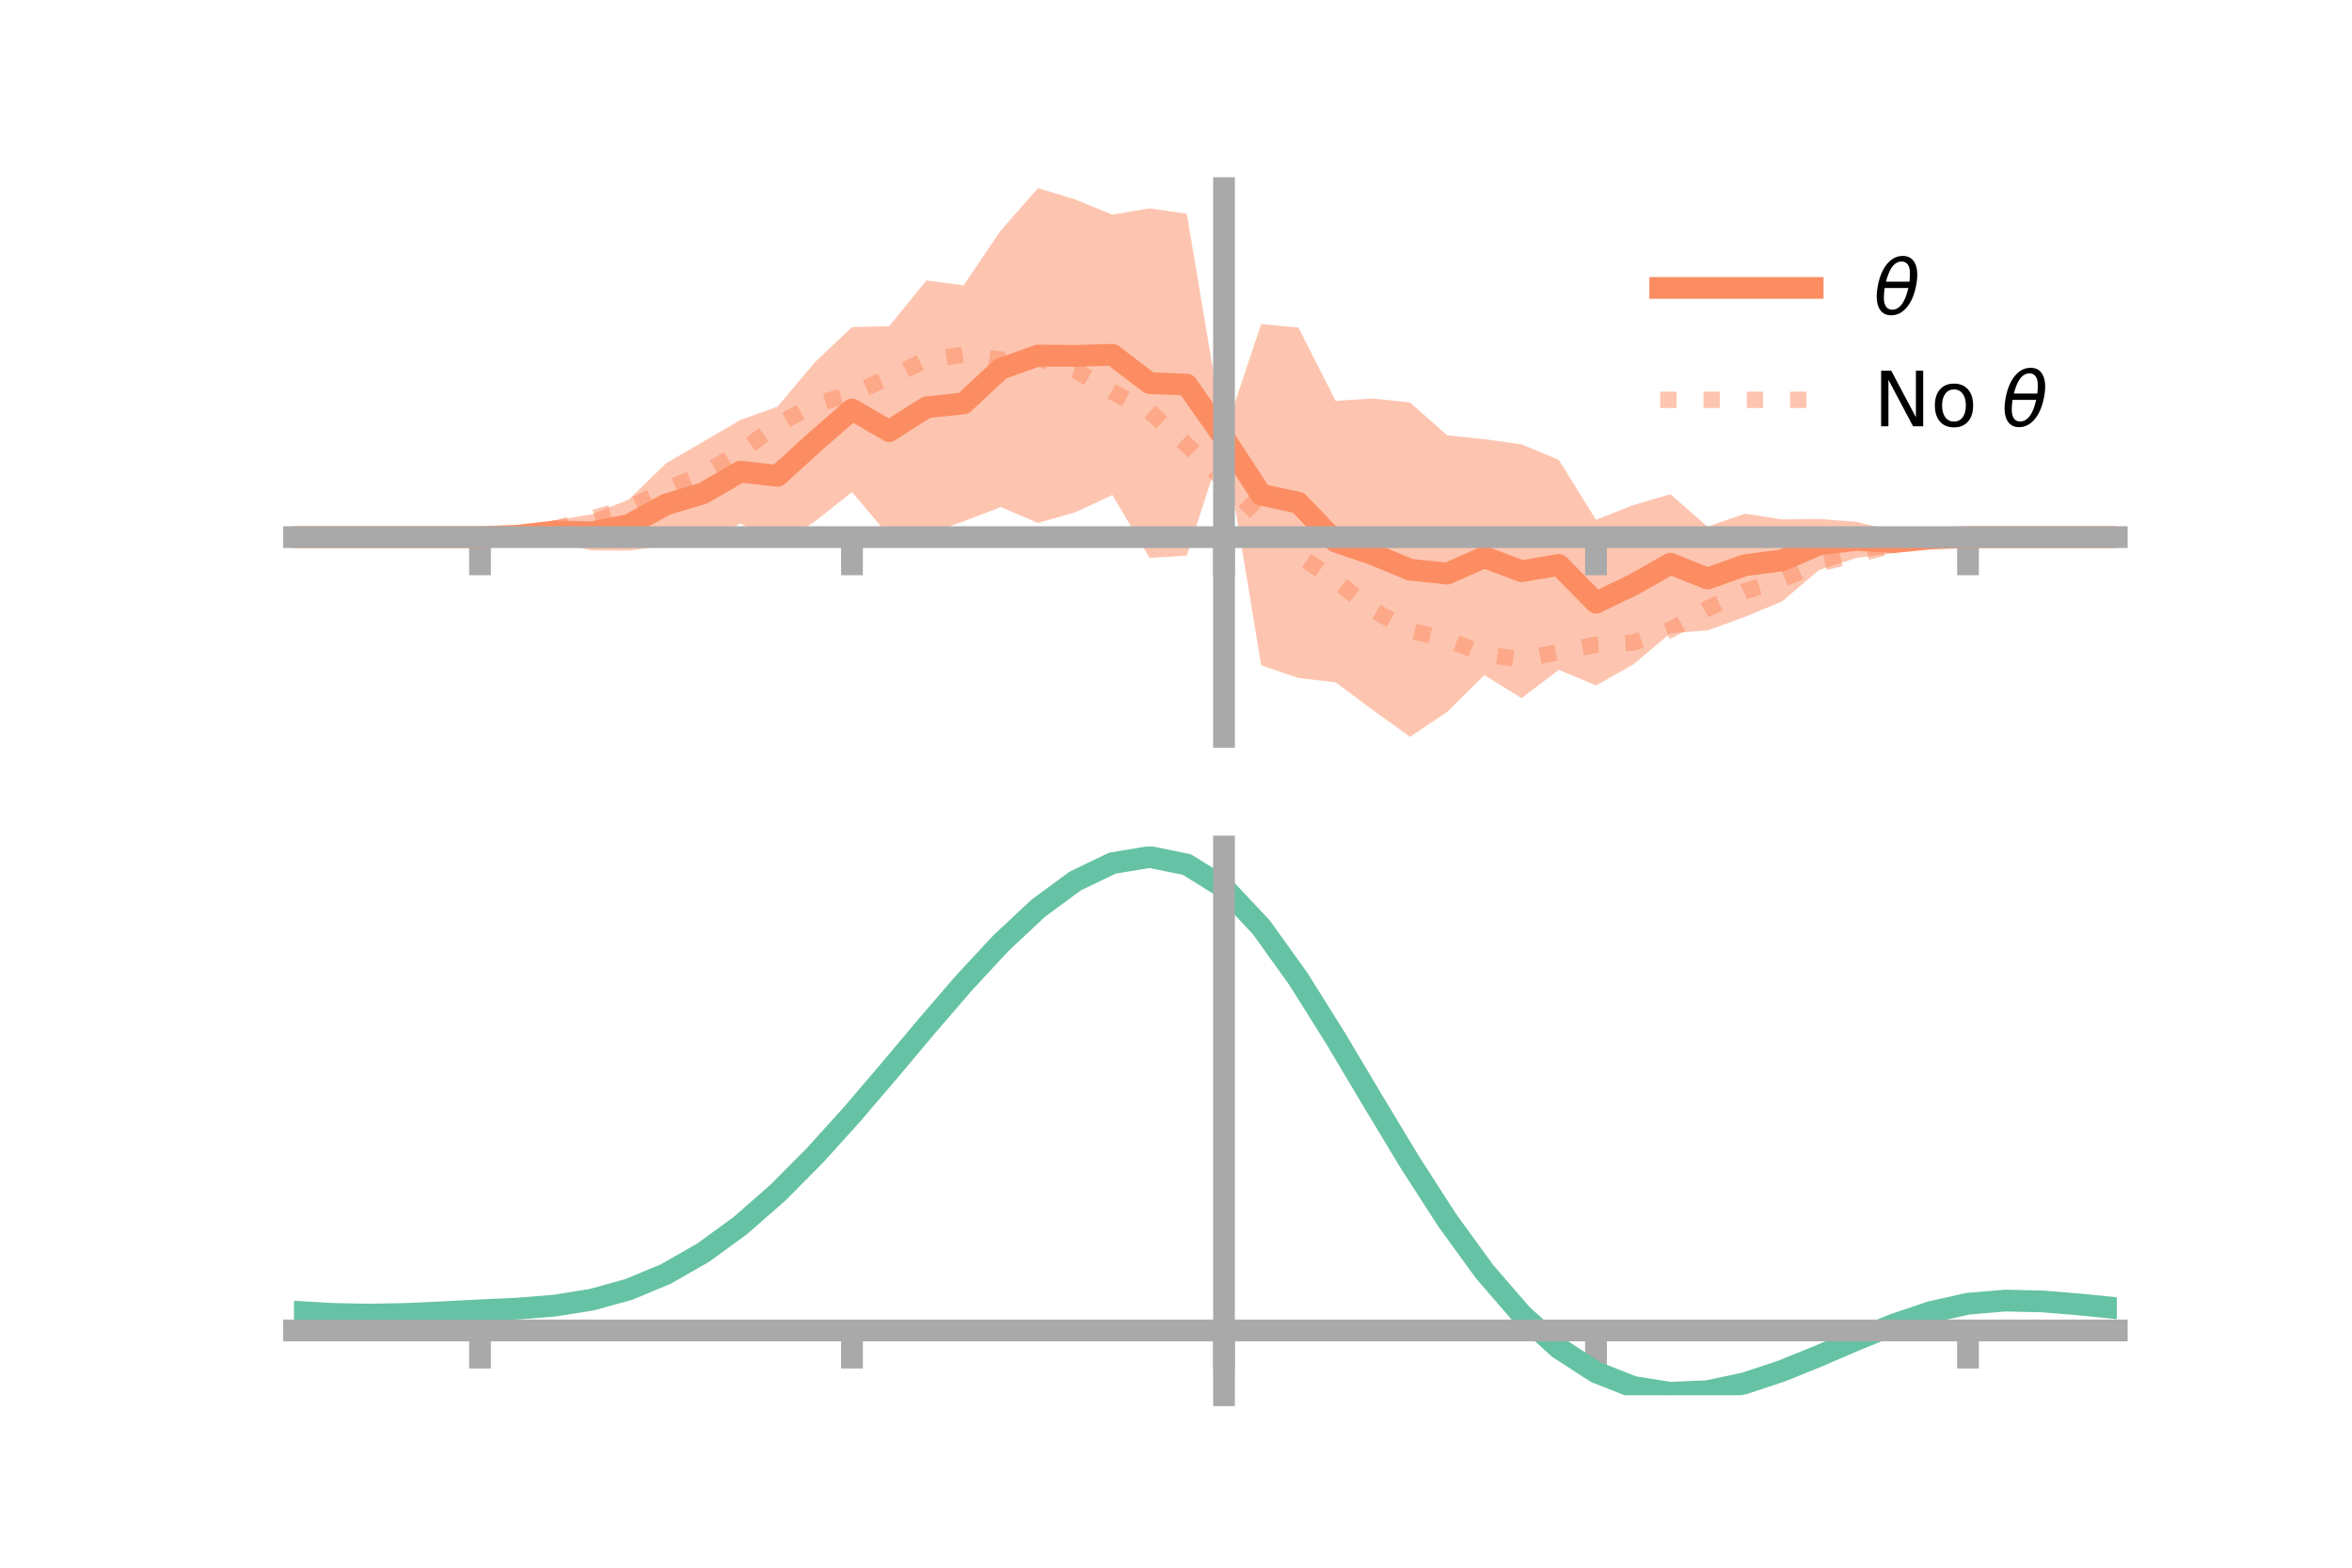 <?xml version="1.0" encoding="utf-8" standalone="no"?>
<!DOCTYPE svg PUBLIC "-//W3C//DTD SVG 1.1//EN"
  "http://www.w3.org/Graphics/SVG/1.1/DTD/svg11.dtd">
<!-- Created with matplotlib (https://matplotlib.org/) -->
<svg height="144pt" version="1.1" viewBox="0 0 216 144" width="216pt" xmlns="http://www.w3.org/2000/svg" xmlns:xlink="http://www.w3.org/1999/xlink">
 <defs>
  <style type="text/css">*{stroke-linecap:butt;stroke-linejoin:round;}</style>
 </defs>
 <g id="figure_1">
  <g id="patch_1">
   <path d="M 0 144 
L 216 144 
L 216 0 
L 0 0 
z
" style="fill:none;"/>
  </g>
  <g id="axes_1">
   <g id="patch_2">
    <path d="M 27 67.68 
L 194.4 67.68 
L 194.4 17.28 
L 27 17.28 
z
" style="fill:none;"/>
   </g>
   <g id="PolyCollection_1">
    <path clip-path="url(#p5ed990d97a)" d="M 27 49.338 
L 27 49.338 
L 30.416 49.338 
L 33.833 49.338 
L 37.249 49.338 
L 40.665 49.338 
L 44.082 49.337 
L 47.498 48.942 
L 50.914 47.807 
L 54.331 47.241 
L 57.747 45.883 
L 61.163 42.561 
L 64.58 40.571 
L 67.996 38.575 
L 71.412 37.35 
L 74.829 33.281 
L 78.245 30.04 
L 81.661 29.959 
L 85.078 25.759 
L 88.494 26.211 
L 91.91 21.169 
L 95.327 17.28 
L 98.743 18.318 
L 102.159 19.713 
L 105.576 19.139 
L 108.992 19.633 
L 112.408 39.981 
L 115.824 29.76 
L 119.241 30.088 
L 122.657 36.822 
L 126.073 36.603 
L 129.49 36.971 
L 132.906 39.985 
L 136.322 40.344 
L 139.739 40.812 
L 143.155 42.24 
L 146.571 47.751 
L 149.988 46.394 
L 153.404 45.399 
L 156.82 48.381 
L 160.237 47.181 
L 163.653 47.71 
L 167.069 47.667 
L 170.486 47.934 
L 173.902 48.795 
L 177.318 49.191 
L 180.735 49.338 
L 184.151 49.338 
L 187.567 49.338 
L 190.984 49.338 
L 194.4 49.338 
L 194.4 49.338 
L 194.4 49.338 
L 190.984 49.338 
L 187.567 49.338 
L 184.151 49.338 
L 180.735 49.338 
L 177.318 49.726 
L 173.902 50.811 
L 170.486 51.251 
L 167.069 52.349 
L 163.653 55.25 
L 160.237 56.666 
L 156.82 57.904 
L 153.404 58.163 
L 149.988 61.041 
L 146.571 62.96 
L 143.155 61.53 
L 139.739 64.13 
L 136.322 62.012 
L 132.906 65.392 
L 129.49 67.68 
L 126.073 65.222 
L 122.657 62.674 
L 119.241 62.28 
L 115.824 61.109 
L 112.408 40.446 
L 108.992 51.03 
L 105.576 51.25 
L 102.159 45.468 
L 98.743 47.062 
L 95.327 48.036 
L 91.91 46.58 
L 88.494 47.891 
L 85.078 49.075 
L 81.661 49.243 
L 78.245 45.197 
L 74.829 47.914 
L 71.412 50.066 
L 67.996 48.07 
L 64.58 50.048 
L 61.163 50.113 
L 57.747 50.569 
L 54.331 50.554 
L 50.914 49.822 
L 47.498 49.479 
L 44.082 49.338 
L 40.665 49.338 
L 37.249 49.338 
L 33.833 49.338 
L 30.416 49.338 
L 27 49.338 
z
" style="fill:#fc8d62;fill-opacity:0.5;"/>
   </g>
   <g id="matplotlib.axis_1">
    <g id="xtick_1">
     <g id="line2d_1">
      <defs>
       <path d="M 0 0 
L 0 3.5 
" id="mf225eea867" style="stroke:#a9a9a9;stroke-width:2;"/>
      </defs>
      <g>
       <use style="fill:#a9a9a9;stroke:#a9a9a9;stroke-width:2;" x="44.082" xlink:href="#mf225eea867" y="49.338"/>
      </g>
     </g>
    </g>
    <g id="xtick_2">
     <g id="line2d_2">
      <g>
       <use style="fill:#a9a9a9;stroke:#a9a9a9;stroke-width:2;" x="78.245" xlink:href="#mf225eea867" y="49.338"/>
      </g>
     </g>
    </g>
    <g id="xtick_3">
     <g id="line2d_3">
      <g>
       <use style="fill:#a9a9a9;stroke:#a9a9a9;stroke-width:2;" x="112.408" xlink:href="#mf225eea867" y="49.338"/>
      </g>
     </g>
    </g>
    <g id="xtick_4">
     <g id="line2d_4">
      <g>
       <use style="fill:#a9a9a9;stroke:#a9a9a9;stroke-width:2;" x="146.571" xlink:href="#mf225eea867" y="49.338"/>
      </g>
     </g>
    </g>
    <g id="xtick_5">
     <g id="line2d_5">
      <g>
       <use style="fill:#a9a9a9;stroke:#a9a9a9;stroke-width:2;" x="180.735" xlink:href="#mf225eea867" y="49.338"/>
      </g>
     </g>
    </g>
   </g>
   <g id="matplotlib.axis_2"/>
   <g id="line2d_6">
    <path clip-path="url(#p5ed990d97a)" d="M 27 49.338 
L 30.416 49.338 
L 33.833 49.338 
L 37.249 49.338 
L 40.665 49.338 
L 44.082 49.338 
L 47.498 49.211 
L 50.914 48.815 
L 54.331 48.897 
L 57.747 48.226 
L 61.163 46.337 
L 64.58 45.309 
L 67.996 43.322 
L 71.412 43.708 
L 74.829 40.598 
L 78.245 37.618 
L 81.661 39.601 
L 85.078 37.417 
L 88.494 37.051 
L 91.91 33.875 
L 95.327 32.658 
L 98.743 32.69 
L 102.159 32.59 
L 105.576 35.195 
L 108.992 35.332 
L 112.408 40.213 
L 115.824 45.435 
L 119.241 46.184 
L 122.657 49.748 
L 126.073 50.912 
L 129.49 52.325 
L 132.906 52.689 
L 136.322 51.178 
L 139.739 52.471 
L 143.155 51.885 
L 146.571 55.355 
L 149.988 53.718 
L 153.404 51.781 
L 156.82 53.142 
L 160.237 51.923 
L 163.653 51.48 
L 167.069 50.008 
L 170.486 49.592 
L 173.902 49.803 
L 177.318 49.458 
L 180.735 49.338 
L 184.151 49.338 
L 187.567 49.338 
L 190.984 49.338 
L 194.4 49.338 
" style="fill:none;stroke:#fc8d62;stroke-linecap:square;stroke-width:2;"/>
   </g>
   <g id="line2d_7">
    <path clip-path="url(#p5ed990d97a)" d="M 27 49.338 
L 30.416 49.338 
L 33.833 49.338 
L 37.249 49.338 
L 40.665 49.338 
L 44.082 49.335 
L 47.498 49.153 
L 50.914 48.587 
L 54.331 47.628 
L 57.747 46.665 
L 61.163 44.96 
L 64.58 43.529 
L 67.996 41.512 
L 71.412 38.994 
L 74.829 37.15 
L 78.245 36.179 
L 81.661 34.671 
L 85.078 33.057 
L 88.494 32.59 
L 91.91 33.028 
L 95.327 32.921 
L 98.743 34.018 
L 102.159 35.99 
L 105.576 37.804 
L 108.992 40.866 
L 112.408 44.143 
L 115.824 47.558 
L 119.241 50.973 
L 122.657 53.33 
L 126.073 56.017 
L 129.49 57.926 
L 132.906 58.736 
L 136.322 60.1 
L 139.739 60.574 
L 143.155 59.883 
L 146.571 59.226 
L 149.988 59.022 
L 153.404 57.847 
L 156.82 55.895 
L 160.237 54.321 
L 163.653 53.226 
L 167.069 51.756 
L 170.486 50.938 
L 173.902 50.055 
L 177.318 49.518 
L 180.735 49.341 
L 184.151 49.338 
L 187.567 49.338 
L 190.984 49.338 
L 194.4 49.338 
" style="fill:none;stroke:#fc8d62;stroke-dasharray:1.5,2.475;stroke-dashoffset:0;stroke-opacity:0.5;stroke-width:1.5;"/>
   </g>
   <g id="patch_3">
    <path d="M 112.408 67.68 
L 112.408 17.28 
" style="fill:none;stroke:#a9a9a9;stroke-linecap:square;stroke-linejoin:miter;stroke-width:2;"/>
   </g>
   <g id="patch_4">
    <path d="M 194.4 67.68 
L 194.4 17.28 
" style="fill:none;"/>
   </g>
   <g id="patch_5">
    <path d="M 27 49.338 
L 194.4 49.338 
" style="fill:none;stroke:#a9a9a9;stroke-linecap:square;stroke-linejoin:miter;stroke-width:2;"/>
   </g>
   <g id="patch_6">
    <path d="M 27 17.28 
L 194.4 17.28 
" style="fill:none;"/>
   </g>
   <g id="legend_1">
    <g id="line2d_8">
     <path d="M 152.47 26.449 
L 166.47 26.449 
" style="fill:none;stroke:#fc8d62;stroke-linecap:square;stroke-width:2;"/>
    </g>
    <g id="line2d_9"/>
    <g id="text_1">
     <!-- $\theta$ -->
     <g transform="translate(172.07 28.899)scale(0.07 -0.07)">
      <defs>
       <path d="M 45.516 34.672 
L 14.453 34.672 
Q 12.359 20.062 14.5 13.875 
Q 17.188 6.25 24.469 6.25 
Q 31.781 6.25 37.359 13.922 
Q 42.234 20.656 45.516 34.672 
z
M 47.016 42.969 
Q 48.344 56.844 46.625 61.719 
Q 43.953 69.438 36.766 69.438 
Q 29.297 69.438 23.828 61.812 
Q 19.531 55.672 16.156 42.969 
z
M 38.188 76.766 
Q 49.906 76.766 54.594 66.406 
Q 59.281 56.109 55.719 37.844 
Q 52.203 19.625 43.453 9.281 
Q 34.766 -1.125 23.047 -1.125 
Q 11.281 -1.125 6.641 9.281 
Q 2 19.625 5.516 37.844 
Q 9.078 56.109 17.719 66.406 
Q 26.422 76.766 38.188 76.766 
z
" id="DejaVuSans-Oblique-952"/>
      </defs>
      <use transform="translate(0 0.234)" xlink:href="#DejaVuSans-Oblique-952"/>
     </g>
    </g>
    <g id="line2d_10">
     <path d="M 152.47 36.724 
L 166.47 36.724 
" style="fill:none;stroke:#fc8d62;stroke-dasharray:1.5,2.475;stroke-dashoffset:0;stroke-opacity:0.5;stroke-width:1.5;"/>
    </g>
    <g id="line2d_11"/>
    <g id="text_2">
     <!-- No $\theta$ -->
     <g transform="translate(172.07 39.174)scale(0.07 -0.07)">
      <defs>
       <path d="M 9.812 72.906 
L 23.094 72.906 
L 55.422 11.922 
L 55.422 72.906 
L 64.984 72.906 
L 64.984 0 
L 51.703 0 
L 19.391 60.984 
L 19.391 0 
L 9.812 0 
z
" id="DejaVuSans-78"/>
       <path d="M 30.609 48.391 
Q 23.391 48.391 19.188 42.75 
Q 14.984 37.109 14.984 27.297 
Q 14.984 17.484 19.156 11.844 
Q 23.344 6.203 30.609 6.203 
Q 37.797 6.203 41.984 11.859 
Q 46.188 17.531 46.188 27.297 
Q 46.188 37.016 41.984 42.703 
Q 37.797 48.391 30.609 48.391 
z
M 30.609 56 
Q 42.328 56 49.016 48.375 
Q 55.719 40.766 55.719 27.297 
Q 55.719 13.875 49.016 6.219 
Q 42.328 -1.422 30.609 -1.422 
Q 18.844 -1.422 12.172 6.219 
Q 5.516 13.875 5.516 27.297 
Q 5.516 40.766 12.172 48.375 
Q 18.844 56 30.609 56 
z
" id="DejaVuSans-111"/>
       <path id="DejaVuSans-32"/>
      </defs>
      <use transform="translate(0 0.234)" xlink:href="#DejaVuSans-78"/>
      <use transform="translate(74.805 0.234)" xlink:href="#DejaVuSans-111"/>
      <use transform="translate(135.986 0.234)" xlink:href="#DejaVuSans-32"/>
      <use transform="translate(167.773 0.234)" xlink:href="#DejaVuSans-Oblique-952"/>
     </g>
    </g>
   </g>
  </g>
  <g id="axes_2">
   <g id="patch_7">
    <path d="M 27 128.16 
L 194.4 128.16 
L 194.4 77.76 
L 27 77.76 
z
" style="fill:none;"/>
   </g>
   <g id="PolyCollection_2">
    <path clip-path="url(#pff3215afc0)" d="M 27 120.52 
L 27 120.439 
L 30.416 120.656 
L 33.833 120.726 
L 37.249 120.657 
L 40.665 120.492 
L 44.082 120.305 
L 47.498 120.144 
L 50.914 119.867 
L 54.331 119.315 
L 57.747 118.36 
L 61.163 116.912 
L 64.58 114.919 
L 67.996 112.373 
L 71.412 109.306 
L 74.829 105.787 
L 78.245 101.915 
L 81.661 97.821 
L 85.078 93.658 
L 88.494 89.602 
L 91.91 85.841 
L 95.327 82.575 
L 98.743 80.006 
L 102.159 78.336 
L 105.576 77.76 
L 108.992 78.466 
L 112.408 80.621 
L 115.824 84.309 
L 119.241 89.141 
L 122.657 94.676 
L 126.073 100.503 
L 129.49 106.26 
L 132.906 111.646 
L 136.322 116.429 
L 139.739 120.44 
L 143.155 123.58 
L 146.571 125.814 
L 149.988 127.168 
L 153.404 127.716 
L 156.82 127.567 
L 160.237 126.859 
L 163.653 125.744 
L 167.069 124.383 
L 170.486 122.939 
L 173.902 121.57 
L 177.318 120.43 
L 180.735 119.669 
L 184.151 119.385 
L 187.567 119.466 
L 190.984 119.754 
L 194.4 120.115 
L 194.4 120.222 
L 194.4 120.222 
L 190.984 119.887 
L 187.567 119.617 
L 184.151 119.547 
L 180.735 119.836 
L 177.318 120.607 
L 173.902 121.776 
L 170.486 123.192 
L 167.069 124.692 
L 163.653 126.104 
L 160.237 127.261 
L 156.82 127.996 
L 153.404 128.16 
L 149.988 127.623 
L 146.571 126.288 
L 143.155 124.098 
L 139.739 121.039 
L 136.322 117.148 
L 132.906 112.517 
L 129.49 107.302 
L 126.073 101.725 
L 122.657 96.077 
L 119.241 90.706 
L 115.824 86.016 
L 112.408 82.439 
L 108.992 80.353 
L 105.576 79.674 
L 102.159 80.233 
L 98.743 81.844 
L 95.327 84.315 
L 91.91 87.449 
L 88.494 91.051 
L 85.078 94.928 
L 81.661 98.901 
L 78.245 102.805 
L 74.829 106.494 
L 71.412 109.846 
L 67.996 112.77 
L 64.58 115.204 
L 61.163 117.119 
L 57.747 118.523 
L 54.331 119.456 
L 50.914 119.997 
L 47.498 120.264 
L 44.082 120.414 
L 40.665 120.584 
L 37.249 120.73 
L 33.833 120.786 
L 30.416 120.717 
L 27 120.52 
z
" style="fill:#66c2a5;fill-opacity:0.5;"/>
   </g>
   <g id="matplotlib.axis_3">
    <g id="xtick_6">
     <g id="line2d_12">
      <g>
       <use style="fill:#a9a9a9;stroke:#a9a9a9;stroke-width:2;" x="44.082" xlink:href="#mf225eea867" y="122.205"/>
      </g>
     </g>
    </g>
    <g id="xtick_7">
     <g id="line2d_13">
      <g>
       <use style="fill:#a9a9a9;stroke:#a9a9a9;stroke-width:2;" x="78.245" xlink:href="#mf225eea867" y="122.205"/>
      </g>
     </g>
    </g>
    <g id="xtick_8">
     <g id="line2d_14">
      <g>
       <use style="fill:#a9a9a9;stroke:#a9a9a9;stroke-width:2;" x="112.408" xlink:href="#mf225eea867" y="122.205"/>
      </g>
     </g>
    </g>
    <g id="xtick_9">
     <g id="line2d_15">
      <g>
       <use style="fill:#a9a9a9;stroke:#a9a9a9;stroke-width:2;" x="146.571" xlink:href="#mf225eea867" y="122.205"/>
      </g>
     </g>
    </g>
    <g id="xtick_10">
     <g id="line2d_16">
      <g>
       <use style="fill:#a9a9a9;stroke:#a9a9a9;stroke-width:2;" x="180.735" xlink:href="#mf225eea867" y="122.205"/>
      </g>
     </g>
    </g>
   </g>
   <g id="matplotlib.axis_4"/>
   <g id="line2d_17">
    <path clip-path="url(#pff3215afc0)" d="M 27 120.48 
L 30.416 120.687 
L 33.833 120.756 
L 37.249 120.693 
L 40.665 120.538 
L 44.082 120.36 
L 47.498 120.204 
L 50.914 119.932 
L 54.331 119.385 
L 57.747 118.442 
L 61.163 117.016 
L 64.58 115.061 
L 67.996 112.572 
L 71.412 109.576 
L 74.829 106.14 
L 78.245 102.36 
L 81.661 98.361 
L 85.078 94.293 
L 88.494 90.326 
L 91.91 86.645 
L 95.327 83.445 
L 98.743 80.925 
L 102.159 79.284 
L 105.576 78.717 
L 108.992 79.409 
L 112.408 81.53 
L 115.824 85.162 
L 119.241 89.924 
L 122.657 95.376 
L 126.073 101.114 
L 129.49 106.781 
L 132.906 112.082 
L 136.322 116.788 
L 139.739 120.74 
L 143.155 123.839 
L 146.571 126.051 
L 149.988 127.396 
L 153.404 127.938 
L 156.82 127.782 
L 160.237 127.06 
L 163.653 125.924 
L 167.069 124.537 
L 170.486 123.065 
L 173.902 121.673 
L 177.318 120.518 
L 180.735 119.752 
L 184.151 119.466 
L 187.567 119.542 
L 190.984 119.821 
L 194.4 120.168 
" style="fill:none;stroke:#66c2a5;stroke-linecap:square;stroke-width:2;"/>
   </g>
   <g id="patch_8">
    <path d="M 112.408 128.16 
L 112.408 77.76 
" style="fill:none;stroke:#a9a9a9;stroke-linecap:square;stroke-linejoin:miter;stroke-width:2;"/>
   </g>
   <g id="patch_9">
    <path d="M 194.4 128.16 
L 194.4 77.76 
" style="fill:none;"/>
   </g>
   <g id="patch_10">
    <path d="M 27 122.205 
L 194.4 122.205 
" style="fill:none;stroke:#a9a9a9;stroke-linecap:square;stroke-linejoin:miter;stroke-width:2;"/>
   </g>
   <g id="patch_11">
    <path d="M 27 77.76 
L 194.4 77.76 
" style="fill:none;"/>
   </g>
  </g>
 </g>
 <defs>
  <clipPath id="p5ed990d97a">
   <rect height="50.4" width="167.4" x="27" y="17.28"/>
  </clipPath>
  <clipPath id="pff3215afc0">
   <rect height="50.4" width="167.4" x="27" y="77.76"/>
  </clipPath>
 </defs>
</svg>
